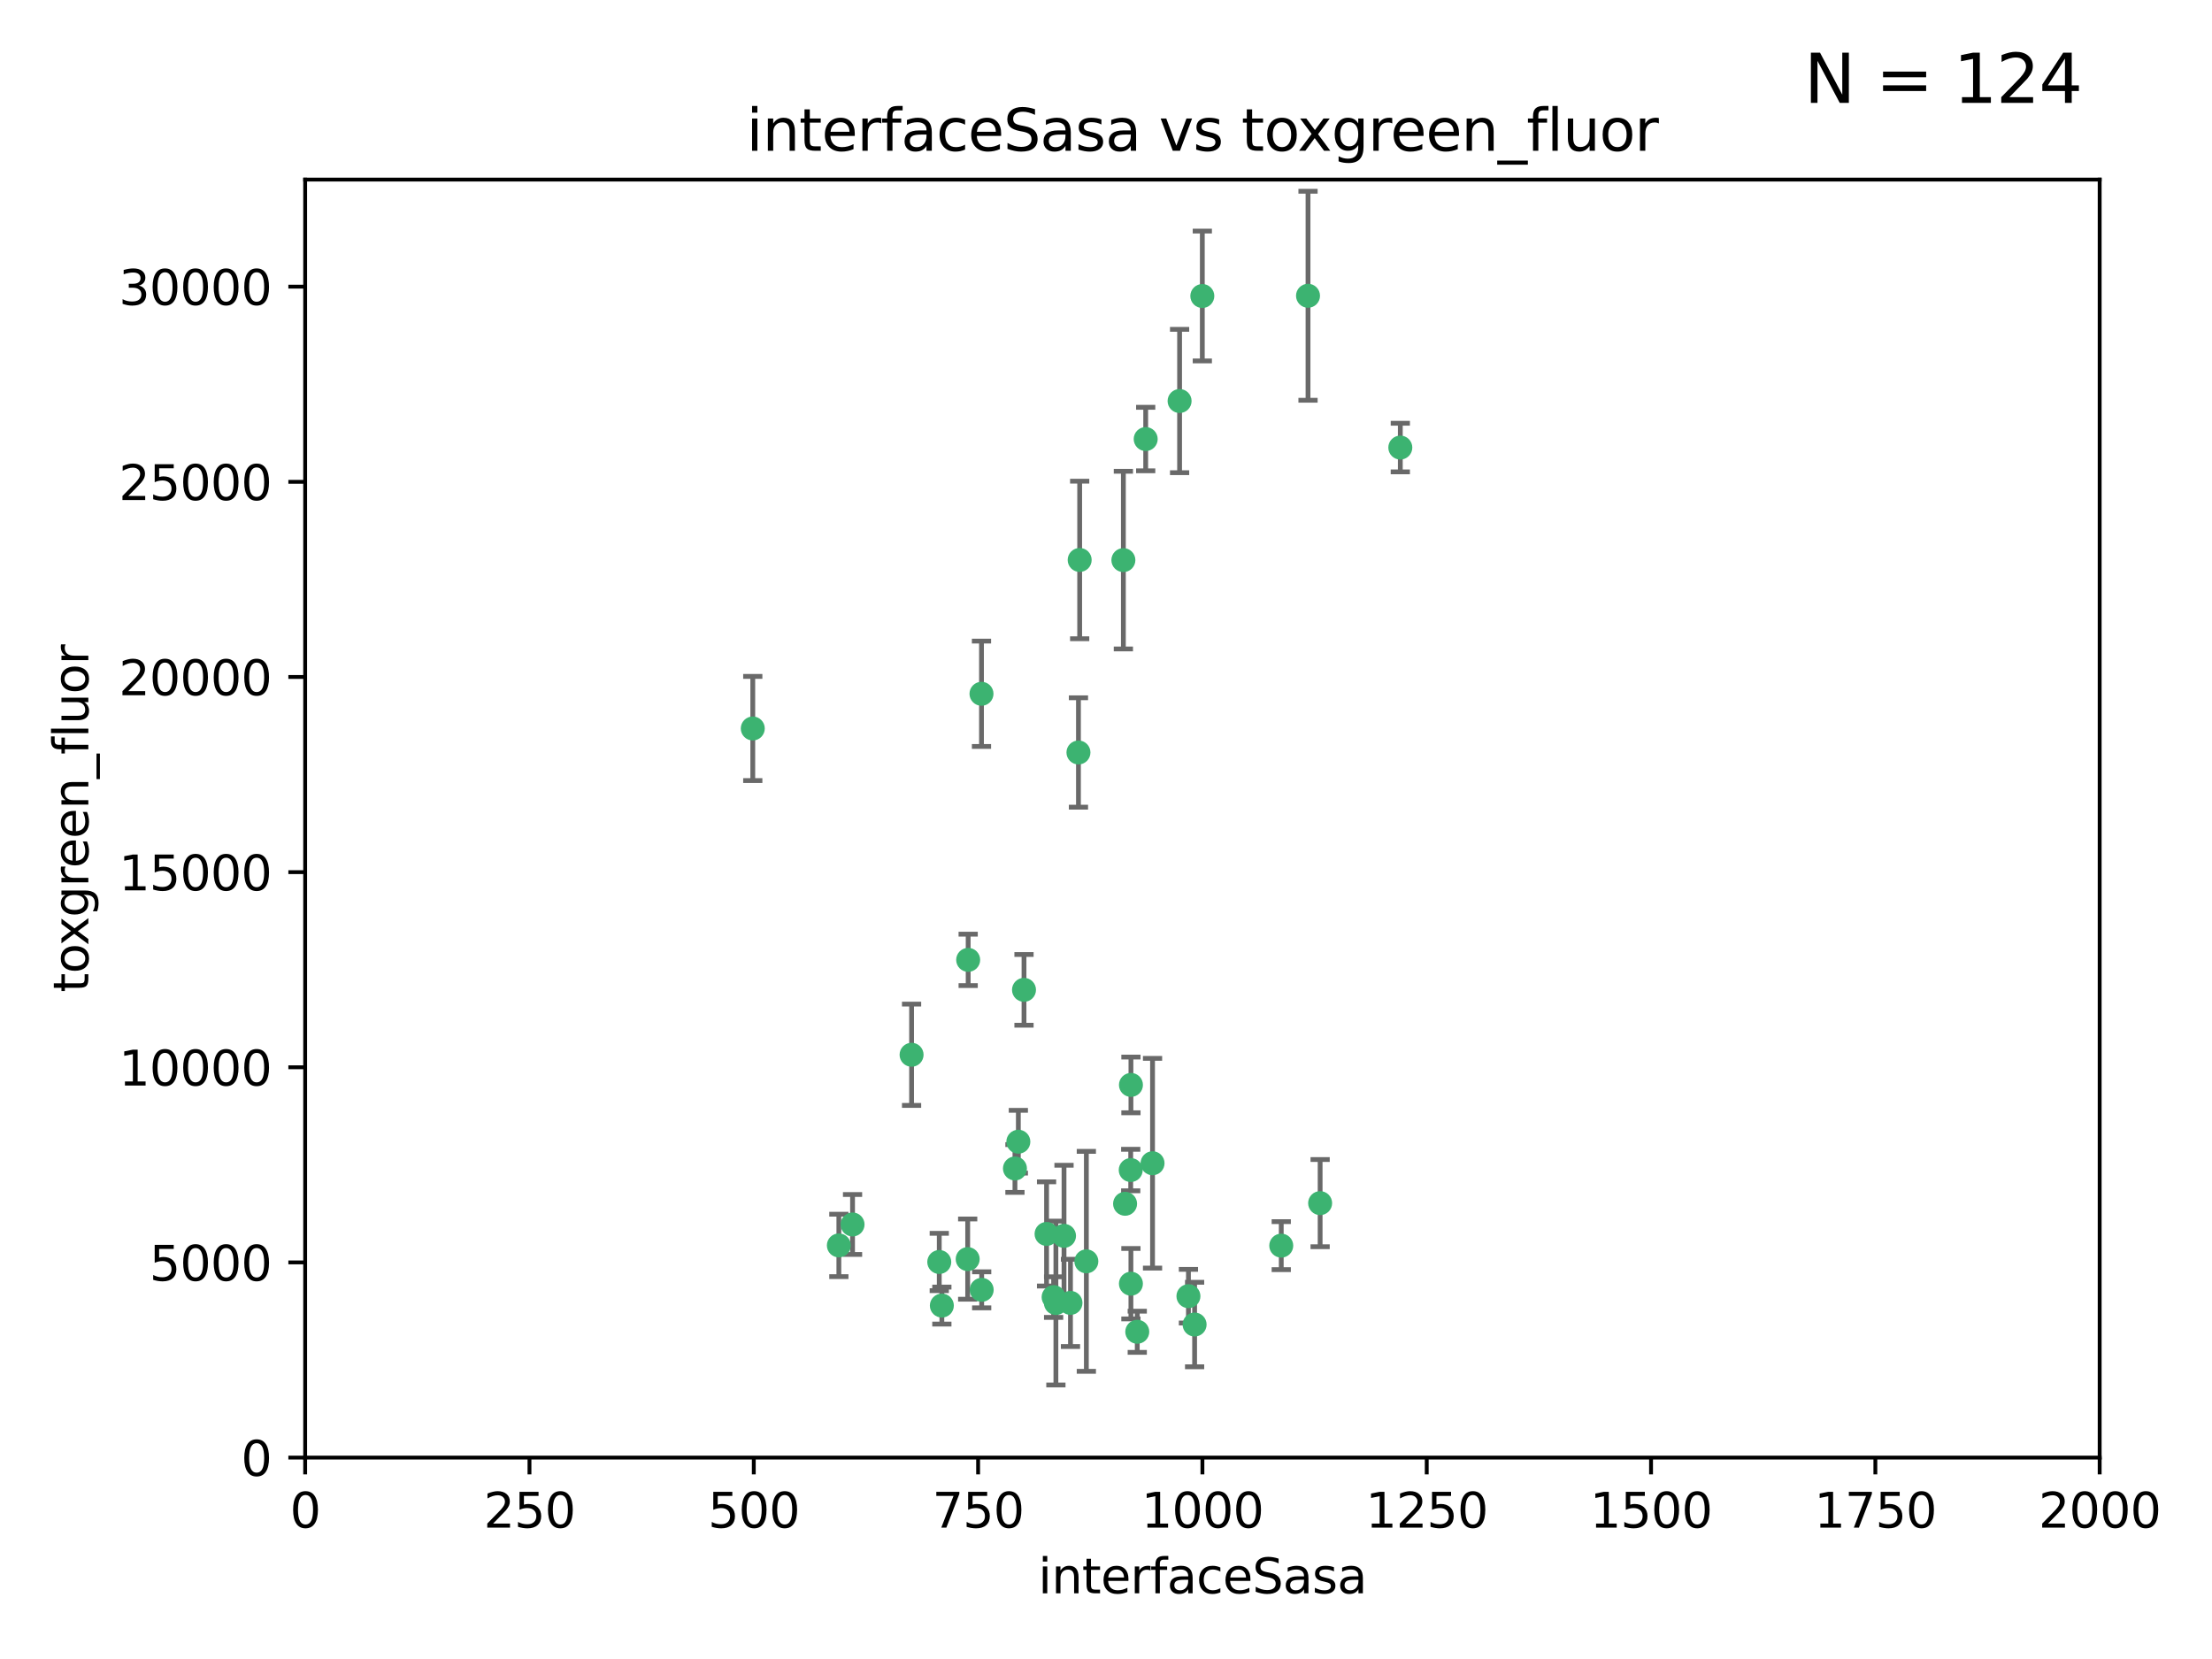 <?xml version="1.0" encoding="utf-8" standalone="no"?>
<!DOCTYPE svg PUBLIC "-//W3C//DTD SVG 1.1//EN"
  "http://www.w3.org/Graphics/SVG/1.1/DTD/svg11.dtd">
<svg xmlns:xlink="http://www.w3.org/1999/xlink" width="460.8pt" height="345.6pt" viewBox="0 0 460.8 345.6" xmlns="http://www.w3.org/2000/svg" version="1.1">
 <defs>
  <style type="text/css">*{stroke-linejoin: round; stroke-linecap: butt}</style>
 </defs>
 <g id="figure_1">
  <g id="patch_1">
   <path d="M 0 345.6 
L 460.8 345.6 
L 460.8 0 
L 0 0 
z
" style="fill: #ffffff"/>
  </g>
  <g id="axes_1">
   <g id="patch_2">
    <path d="M 63.571 303.64 
L 437.4 303.64 
L 437.4 37.411 
L 63.571 37.411 
z
" style="fill: #ffffff"/>
   </g>
   <g id="PathCollection_1">
    <defs>
     <path id="me7c8894fe5" d="M 0 1.118 
C 0.297 1.118 0.581 1 0.791 0.791 
C 1 0.581 1.118 0.297 1.118 0 
C 1.118 -0.297 1 -0.581 0.791 -0.791 
C 0.581 -1 0.297 -1.118 0 -1.118 
C -0.297 -1.118 -0.581 -1 -0.791 -0.791 
C -1 -0.581 -1.118 -0.297 -1.118 0 
C -1.118 0.297 -1 0.581 -0.791 0.791 
C -0.581 1 -0.297 1.118 0 1.118 
z
" style="stroke: #3cb371"/>
    </defs>
    <g clip-path="url(#p7b53b751ef)">
     <use xlink:href="#me7c8894fe5" x="272.484" y="61.614" style="fill: #3cb371; stroke: #3cb371"/>
     <use xlink:href="#me7c8894fe5" x="174.75" y="259.442" style="fill: #3cb371; stroke: #3cb371"/>
     <use xlink:href="#me7c8894fe5" x="234.02" y="116.682" style="fill: #3cb371; stroke: #3cb371"/>
     <use xlink:href="#me7c8894fe5" x="238.669" y="91.463" style="fill: #3cb371; stroke: #3cb371"/>
     <use xlink:href="#me7c8894fe5" x="245.731" y="83.54" style="fill: #3cb371; stroke: #3cb371"/>
     <use xlink:href="#me7c8894fe5" x="266.908" y="259.488" style="fill: #3cb371; stroke: #3cb371"/>
     <use xlink:href="#me7c8894fe5" x="240.095" y="242.324" style="fill: #3cb371; stroke: #3cb371"/>
     <use xlink:href="#me7c8894fe5" x="291.711" y="93.237" style="fill: #3cb371; stroke: #3cb371"/>
     <use xlink:href="#me7c8894fe5" x="224.916" y="116.65" style="fill: #3cb371; stroke: #3cb371"/>
     <use xlink:href="#me7c8894fe5" x="250.465" y="61.664" style="fill: #3cb371; stroke: #3cb371"/>
     <use xlink:href="#me7c8894fe5" x="204.462" y="144.527" style="fill: #3cb371; stroke: #3cb371"/>
     <use xlink:href="#me7c8894fe5" x="201.688" y="199.958" style="fill: #3cb371; stroke: #3cb371"/>
     <use xlink:href="#me7c8894fe5" x="224.662" y="156.754" style="fill: #3cb371; stroke: #3cb371"/>
     <use xlink:href="#me7c8894fe5" x="204.503" y="268.694" style="fill: #3cb371; stroke: #3cb371"/>
     <use xlink:href="#me7c8894fe5" x="275.007" y="250.635" style="fill: #3cb371; stroke: #3cb371"/>
     <use xlink:href="#me7c8894fe5" x="234.375" y="250.767" style="fill: #3cb371; stroke: #3cb371"/>
     <use xlink:href="#me7c8894fe5" x="221.654" y="257.451" style="fill: #3cb371; stroke: #3cb371"/>
     <use xlink:href="#me7c8894fe5" x="212.14" y="237.838" style="fill: #3cb371; stroke: #3cb371"/>
     <use xlink:href="#me7c8894fe5" x="195.666" y="262.896" style="fill: #3cb371; stroke: #3cb371"/>
     <use xlink:href="#me7c8894fe5" x="235.596" y="226.007" style="fill: #3cb371; stroke: #3cb371"/>
     <use xlink:href="#me7c8894fe5" x="247.573" y="270.018" style="fill: #3cb371; stroke: #3cb371"/>
     <use xlink:href="#me7c8894fe5" x="235.59" y="267.417" style="fill: #3cb371; stroke: #3cb371"/>
     <use xlink:href="#me7c8894fe5" x="201.587" y="262.293" style="fill: #3cb371; stroke: #3cb371"/>
     <use xlink:href="#me7c8894fe5" x="236.912" y="277.431" style="fill: #3cb371; stroke: #3cb371"/>
     <use xlink:href="#me7c8894fe5" x="219.488" y="270.21" style="fill: #3cb371; stroke: #3cb371"/>
     <use xlink:href="#me7c8894fe5" x="196.206" y="271.976" style="fill: #3cb371; stroke: #3cb371"/>
     <use xlink:href="#me7c8894fe5" x="226.308" y="262.761" style="fill: #3cb371; stroke: #3cb371"/>
     <use xlink:href="#me7c8894fe5" x="248.859" y="275.924" style="fill: #3cb371; stroke: #3cb371"/>
     <use xlink:href="#me7c8894fe5" x="213.318" y="206.203" style="fill: #3cb371; stroke: #3cb371"/>
     <use xlink:href="#me7c8894fe5" x="219.963" y="271.445" style="fill: #3cb371; stroke: #3cb371"/>
     <use xlink:href="#me7c8894fe5" x="177.602" y="255.08" style="fill: #3cb371; stroke: #3cb371"/>
     <use xlink:href="#me7c8894fe5" x="189.899" y="219.726" style="fill: #3cb371; stroke: #3cb371"/>
     <use xlink:href="#me7c8894fe5" x="223" y="271.416" style="fill: #3cb371; stroke: #3cb371"/>
     <use xlink:href="#me7c8894fe5" x="218.019" y="257.051" style="fill: #3cb371; stroke: #3cb371"/>
     <use xlink:href="#me7c8894fe5" x="211.432" y="243.416" style="fill: #3cb371; stroke: #3cb371"/>
     <use xlink:href="#me7c8894fe5" x="235.549" y="243.742" style="fill: #3cb371; stroke: #3cb371"/>
     <use xlink:href="#me7c8894fe5" x="156.817" y="151.755" style="fill: #3cb371; stroke: #3cb371"/>
    </g>
   </g>
   <g id="matplotlib.axis_1">
    <g id="xtick_1">
     <g id="line2d_1">
      <defs>
       <path id="m465931e13b" d="M 0 0 
L 0 3.5 
" style="stroke: #000000; stroke-width: 0.8"/>
      </defs>
      <g>
       <use xlink:href="#m465931e13b" x="63.571" y="303.64" style="stroke: #000000; stroke-width: 0.8"/>
      </g>
     </g>
     <g id="text_1">
      <!-- 0 -->
      <g transform="translate(60.39 318.238)scale(0.1 -0.1)">
       <defs>
        <path id="DejaVuSans-30" d="M 2034 4250 
Q 1547 4250 1301 3770 
Q 1056 3291 1056 2328 
Q 1056 1369 1301 889 
Q 1547 409 2034 409 
Q 2525 409 2770 889 
Q 3016 1369 3016 2328 
Q 3016 3291 2770 3770 
Q 2525 4250 2034 4250 
z
M 2034 4750 
Q 2819 4750 3233 4129 
Q 3647 3509 3647 2328 
Q 3647 1150 3233 529 
Q 2819 -91 2034 -91 
Q 1250 -91 836 529 
Q 422 1150 422 2328 
Q 422 3509 836 4129 
Q 1250 4750 2034 4750 
z
" transform="scale(0.016)"/>
       </defs>
       <use xlink:href="#DejaVuSans-30"/>
      </g>
     </g>
    </g>
    <g id="xtick_2">
     <g id="line2d_2">
      <g>
       <use xlink:href="#m465931e13b" x="110.3" y="303.64" style="stroke: #000000; stroke-width: 0.8"/>
      </g>
     </g>
     <g id="text_2">
      <!-- 250 -->
      <g transform="translate(100.756 318.238)scale(0.1 -0.1)">
       <defs>
        <path id="DejaVuSans-32" d="M 1228 531 
L 3431 531 
L 3431 0 
L 469 0 
L 469 531 
Q 828 903 1448 1529 
Q 2069 2156 2228 2338 
Q 2531 2678 2651 2914 
Q 2772 3150 2772 3378 
Q 2772 3750 2511 3984 
Q 2250 4219 1831 4219 
Q 1534 4219 1204 4116 
Q 875 4013 500 3803 
L 500 4441 
Q 881 4594 1212 4672 
Q 1544 4750 1819 4750 
Q 2544 4750 2975 4387 
Q 3406 4025 3406 3419 
Q 3406 3131 3298 2873 
Q 3191 2616 2906 2266 
Q 2828 2175 2409 1742 
Q 1991 1309 1228 531 
z
" transform="scale(0.016)"/>
        <path id="DejaVuSans-35" d="M 691 4666 
L 3169 4666 
L 3169 4134 
L 1269 4134 
L 1269 2991 
Q 1406 3038 1543 3061 
Q 1681 3084 1819 3084 
Q 2600 3084 3056 2656 
Q 3513 2228 3513 1497 
Q 3513 744 3044 326 
Q 2575 -91 1722 -91 
Q 1428 -91 1123 -41 
Q 819 9 494 109 
L 494 744 
Q 775 591 1075 516 
Q 1375 441 1709 441 
Q 2250 441 2565 725 
Q 2881 1009 2881 1497 
Q 2881 1984 2565 2268 
Q 2250 2553 1709 2553 
Q 1456 2553 1204 2497 
Q 953 2441 691 2322 
L 691 4666 
z
" transform="scale(0.016)"/>
       </defs>
       <use xlink:href="#DejaVuSans-32"/>
       <use xlink:href="#DejaVuSans-35" x="63.623"/>
       <use xlink:href="#DejaVuSans-30" x="127.246"/>
      </g>
     </g>
    </g>
    <g id="xtick_3">
     <g id="line2d_3">
      <g>
       <use xlink:href="#m465931e13b" x="157.028" y="303.64" style="stroke: #000000; stroke-width: 0.8"/>
      </g>
     </g>
     <g id="text_3">
      <!-- 500 -->
      <g transform="translate(147.485 318.238)scale(0.1 -0.1)">
       <use xlink:href="#DejaVuSans-35"/>
       <use xlink:href="#DejaVuSans-30" x="63.623"/>
       <use xlink:href="#DejaVuSans-30" x="127.246"/>
      </g>
     </g>
    </g>
    <g id="xtick_4">
     <g id="line2d_4">
      <g>
       <use xlink:href="#m465931e13b" x="203.757" y="303.64" style="stroke: #000000; stroke-width: 0.8"/>
      </g>
     </g>
     <g id="text_4">
      <!-- 750 -->
      <g transform="translate(194.213 318.238)scale(0.1 -0.1)">
       <defs>
        <path id="DejaVuSans-37" d="M 525 4666 
L 3525 4666 
L 3525 4397 
L 1831 0 
L 1172 0 
L 2766 4134 
L 525 4134 
L 525 4666 
z
" transform="scale(0.016)"/>
       </defs>
       <use xlink:href="#DejaVuSans-37"/>
       <use xlink:href="#DejaVuSans-35" x="63.623"/>
       <use xlink:href="#DejaVuSans-30" x="127.246"/>
      </g>
     </g>
    </g>
    <g id="xtick_5">
     <g id="line2d_5">
      <g>
       <use xlink:href="#m465931e13b" x="250.486" y="303.64" style="stroke: #000000; stroke-width: 0.8"/>
      </g>
     </g>
     <g id="text_5">
      <!-- 1000 -->
      <g transform="translate(237.761 318.238)scale(0.1 -0.1)">
       <defs>
        <path id="DejaVuSans-31" d="M 794 531 
L 1825 531 
L 1825 4091 
L 703 3866 
L 703 4441 
L 1819 4666 
L 2450 4666 
L 2450 531 
L 3481 531 
L 3481 0 
L 794 0 
L 794 531 
z
" transform="scale(0.016)"/>
       </defs>
       <use xlink:href="#DejaVuSans-31"/>
       <use xlink:href="#DejaVuSans-30" x="63.623"/>
       <use xlink:href="#DejaVuSans-30" x="127.246"/>
       <use xlink:href="#DejaVuSans-30" x="190.869"/>
      </g>
     </g>
    </g>
    <g id="xtick_6">
     <g id="line2d_6">
      <g>
       <use xlink:href="#m465931e13b" x="297.214" y="303.64" style="stroke: #000000; stroke-width: 0.8"/>
      </g>
     </g>
     <g id="text_6">
      <!-- 1250 -->
      <g transform="translate(284.489 318.238)scale(0.1 -0.1)">
       <use xlink:href="#DejaVuSans-31"/>
       <use xlink:href="#DejaVuSans-32" x="63.623"/>
       <use xlink:href="#DejaVuSans-35" x="127.246"/>
       <use xlink:href="#DejaVuSans-30" x="190.869"/>
      </g>
     </g>
    </g>
    <g id="xtick_7">
     <g id="line2d_7">
      <g>
       <use xlink:href="#m465931e13b" x="343.943" y="303.64" style="stroke: #000000; stroke-width: 0.8"/>
      </g>
     </g>
     <g id="text_7">
      <!-- 1500 -->
      <g transform="translate(331.218 318.238)scale(0.1 -0.1)">
       <use xlink:href="#DejaVuSans-31"/>
       <use xlink:href="#DejaVuSans-35" x="63.623"/>
       <use xlink:href="#DejaVuSans-30" x="127.246"/>
       <use xlink:href="#DejaVuSans-30" x="190.869"/>
      </g>
     </g>
    </g>
    <g id="xtick_8">
     <g id="line2d_8">
      <g>
       <use xlink:href="#m465931e13b" x="390.671" y="303.64" style="stroke: #000000; stroke-width: 0.8"/>
      </g>
     </g>
     <g id="text_8">
      <!-- 1750 -->
      <g transform="translate(377.946 318.238)scale(0.1 -0.1)">
       <use xlink:href="#DejaVuSans-31"/>
       <use xlink:href="#DejaVuSans-37" x="63.623"/>
       <use xlink:href="#DejaVuSans-35" x="127.246"/>
       <use xlink:href="#DejaVuSans-30" x="190.869"/>
      </g>
     </g>
    </g>
    <g id="xtick_9">
     <g id="line2d_9">
      <g>
       <use xlink:href="#m465931e13b" x="437.4" y="303.64" style="stroke: #000000; stroke-width: 0.8"/>
      </g>
     </g>
     <g id="text_9">
      <!-- 2000 -->
      <g transform="translate(424.675 318.238)scale(0.1 -0.1)">
       <use xlink:href="#DejaVuSans-32"/>
       <use xlink:href="#DejaVuSans-30" x="63.623"/>
       <use xlink:href="#DejaVuSans-30" x="127.246"/>
       <use xlink:href="#DejaVuSans-30" x="190.869"/>
      </g>
     </g>
    </g>
    <g id="text_10">
     <!-- interfaceSasa -->
     <g transform="translate(216.279 331.917)scale(0.1 -0.1)">
      <defs>
       <path id="DejaVuSans-69" d="M 603 3500 
L 1178 3500 
L 1178 0 
L 603 0 
L 603 3500 
z
M 603 4863 
L 1178 4863 
L 1178 4134 
L 603 4134 
L 603 4863 
z
" transform="scale(0.016)"/>
       <path id="DejaVuSans-6e" d="M 3513 2113 
L 3513 0 
L 2938 0 
L 2938 2094 
Q 2938 2591 2744 2837 
Q 2550 3084 2163 3084 
Q 1697 3084 1428 2787 
Q 1159 2491 1159 1978 
L 1159 0 
L 581 0 
L 581 3500 
L 1159 3500 
L 1159 2956 
Q 1366 3272 1645 3428 
Q 1925 3584 2291 3584 
Q 2894 3584 3203 3211 
Q 3513 2838 3513 2113 
z
" transform="scale(0.016)"/>
       <path id="DejaVuSans-74" d="M 1172 4494 
L 1172 3500 
L 2356 3500 
L 2356 3053 
L 1172 3053 
L 1172 1153 
Q 1172 725 1289 603 
Q 1406 481 1766 481 
L 2356 481 
L 2356 0 
L 1766 0 
Q 1100 0 847 248 
Q 594 497 594 1153 
L 594 3053 
L 172 3053 
L 172 3500 
L 594 3500 
L 594 4494 
L 1172 4494 
z
" transform="scale(0.016)"/>
       <path id="DejaVuSans-65" d="M 3597 1894 
L 3597 1613 
L 953 1613 
Q 991 1019 1311 708 
Q 1631 397 2203 397 
Q 2534 397 2845 478 
Q 3156 559 3463 722 
L 3463 178 
Q 3153 47 2828 -22 
Q 2503 -91 2169 -91 
Q 1331 -91 842 396 
Q 353 884 353 1716 
Q 353 2575 817 3079 
Q 1281 3584 2069 3584 
Q 2775 3584 3186 3129 
Q 3597 2675 3597 1894 
z
M 3022 2063 
Q 3016 2534 2758 2815 
Q 2500 3097 2075 3097 
Q 1594 3097 1305 2825 
Q 1016 2553 972 2059 
L 3022 2063 
z
" transform="scale(0.016)"/>
       <path id="DejaVuSans-72" d="M 2631 2963 
Q 2534 3019 2420 3045 
Q 2306 3072 2169 3072 
Q 1681 3072 1420 2755 
Q 1159 2438 1159 1844 
L 1159 0 
L 581 0 
L 581 3500 
L 1159 3500 
L 1159 2956 
Q 1341 3275 1631 3429 
Q 1922 3584 2338 3584 
Q 2397 3584 2469 3576 
Q 2541 3569 2628 3553 
L 2631 2963 
z
" transform="scale(0.016)"/>
       <path id="DejaVuSans-66" d="M 2375 4863 
L 2375 4384 
L 1825 4384 
Q 1516 4384 1395 4259 
Q 1275 4134 1275 3809 
L 1275 3500 
L 2222 3500 
L 2222 3053 
L 1275 3053 
L 1275 0 
L 697 0 
L 697 3053 
L 147 3053 
L 147 3500 
L 697 3500 
L 697 3744 
Q 697 4328 969 4595 
Q 1241 4863 1831 4863 
L 2375 4863 
z
" transform="scale(0.016)"/>
       <path id="DejaVuSans-61" d="M 2194 1759 
Q 1497 1759 1228 1600 
Q 959 1441 959 1056 
Q 959 750 1161 570 
Q 1363 391 1709 391 
Q 2188 391 2477 730 
Q 2766 1069 2766 1631 
L 2766 1759 
L 2194 1759 
z
M 3341 1997 
L 3341 0 
L 2766 0 
L 2766 531 
Q 2569 213 2275 61 
Q 1981 -91 1556 -91 
Q 1019 -91 701 211 
Q 384 513 384 1019 
Q 384 1609 779 1909 
Q 1175 2209 1959 2209 
L 2766 2209 
L 2766 2266 
Q 2766 2663 2505 2880 
Q 2244 3097 1772 3097 
Q 1472 3097 1187 3025 
Q 903 2953 641 2809 
L 641 3341 
Q 956 3463 1253 3523 
Q 1550 3584 1831 3584 
Q 2591 3584 2966 3190 
Q 3341 2797 3341 1997 
z
" transform="scale(0.016)"/>
       <path id="DejaVuSans-63" d="M 3122 3366 
L 3122 2828 
Q 2878 2963 2633 3030 
Q 2388 3097 2138 3097 
Q 1578 3097 1268 2742 
Q 959 2388 959 1747 
Q 959 1106 1268 751 
Q 1578 397 2138 397 
Q 2388 397 2633 464 
Q 2878 531 3122 666 
L 3122 134 
Q 2881 22 2623 -34 
Q 2366 -91 2075 -91 
Q 1284 -91 818 406 
Q 353 903 353 1747 
Q 353 2603 823 3093 
Q 1294 3584 2113 3584 
Q 2378 3584 2631 3529 
Q 2884 3475 3122 3366 
z
" transform="scale(0.016)"/>
       <path id="DejaVuSans-53" d="M 3425 4513 
L 3425 3897 
Q 3066 4069 2747 4153 
Q 2428 4238 2131 4238 
Q 1616 4238 1336 4038 
Q 1056 3838 1056 3469 
Q 1056 3159 1242 3001 
Q 1428 2844 1947 2747 
L 2328 2669 
Q 3034 2534 3370 2195 
Q 3706 1856 3706 1288 
Q 3706 609 3251 259 
Q 2797 -91 1919 -91 
Q 1588 -91 1214 -16 
Q 841 59 441 206 
L 441 856 
Q 825 641 1194 531 
Q 1563 422 1919 422 
Q 2459 422 2753 634 
Q 3047 847 3047 1241 
Q 3047 1584 2836 1778 
Q 2625 1972 2144 2069 
L 1759 2144 
Q 1053 2284 737 2584 
Q 422 2884 422 3419 
Q 422 4038 858 4394 
Q 1294 4750 2059 4750 
Q 2388 4750 2728 4690 
Q 3069 4631 3425 4513 
z
" transform="scale(0.016)"/>
       <path id="DejaVuSans-73" d="M 2834 3397 
L 2834 2853 
Q 2591 2978 2328 3040 
Q 2066 3103 1784 3103 
Q 1356 3103 1142 2972 
Q 928 2841 928 2578 
Q 928 2378 1081 2264 
Q 1234 2150 1697 2047 
L 1894 2003 
Q 2506 1872 2764 1633 
Q 3022 1394 3022 966 
Q 3022 478 2636 193 
Q 2250 -91 1575 -91 
Q 1294 -91 989 -36 
Q 684 19 347 128 
L 347 722 
Q 666 556 975 473 
Q 1284 391 1588 391 
Q 1994 391 2212 530 
Q 2431 669 2431 922 
Q 2431 1156 2273 1281 
Q 2116 1406 1581 1522 
L 1381 1569 
Q 847 1681 609 1914 
Q 372 2147 372 2553 
Q 372 3047 722 3315 
Q 1072 3584 1716 3584 
Q 2034 3584 2315 3537 
Q 2597 3491 2834 3397 
z
" transform="scale(0.016)"/>
      </defs>
      <use xlink:href="#DejaVuSans-69"/>
      <use xlink:href="#DejaVuSans-6e" x="27.783"/>
      <use xlink:href="#DejaVuSans-74" x="91.162"/>
      <use xlink:href="#DejaVuSans-65" x="130.371"/>
      <use xlink:href="#DejaVuSans-72" x="191.895"/>
      <use xlink:href="#DejaVuSans-66" x="233.008"/>
      <use xlink:href="#DejaVuSans-61" x="268.213"/>
      <use xlink:href="#DejaVuSans-63" x="329.492"/>
      <use xlink:href="#DejaVuSans-65" x="384.473"/>
      <use xlink:href="#DejaVuSans-53" x="445.996"/>
      <use xlink:href="#DejaVuSans-61" x="509.473"/>
      <use xlink:href="#DejaVuSans-73" x="570.752"/>
      <use xlink:href="#DejaVuSans-61" x="622.852"/>
     </g>
    </g>
   </g>
   <g id="matplotlib.axis_2">
    <g id="ytick_1">
     <g id="line2d_10">
      <defs>
       <path id="m559f7b1084" d="M 0 0 
L -3.5 0 
" style="stroke: #000000; stroke-width: 0.8"/>
      </defs>
      <g>
       <use xlink:href="#m559f7b1084" x="63.571" y="303.64" style="stroke: #000000; stroke-width: 0.8"/>
      </g>
     </g>
     <g id="text_11">
      <!-- 0 -->
      <g transform="translate(50.209 307.439)scale(0.1 -0.1)">
       <use xlink:href="#DejaVuSans-30"/>
      </g>
     </g>
    </g>
    <g id="ytick_2">
     <g id="line2d_11">
      <g>
       <use xlink:href="#m559f7b1084" x="63.571" y="262.986" style="stroke: #000000; stroke-width: 0.8"/>
      </g>
     </g>
     <g id="text_12">
      <!-- 5000 -->
      <g transform="translate(31.121 266.786)scale(0.1 -0.1)">
       <use xlink:href="#DejaVuSans-35"/>
       <use xlink:href="#DejaVuSans-30" x="63.623"/>
       <use xlink:href="#DejaVuSans-30" x="127.246"/>
       <use xlink:href="#DejaVuSans-30" x="190.869"/>
      </g>
     </g>
    </g>
    <g id="ytick_3">
     <g id="line2d_12">
      <g>
       <use xlink:href="#m559f7b1084" x="63.571" y="222.333" style="stroke: #000000; stroke-width: 0.8"/>
      </g>
     </g>
     <g id="text_13">
      <!-- 10000 -->
      <g transform="translate(24.759 226.132)scale(0.1 -0.1)">
       <use xlink:href="#DejaVuSans-31"/>
       <use xlink:href="#DejaVuSans-30" x="63.623"/>
       <use xlink:href="#DejaVuSans-30" x="127.246"/>
       <use xlink:href="#DejaVuSans-30" x="190.869"/>
       <use xlink:href="#DejaVuSans-30" x="254.492"/>
      </g>
     </g>
    </g>
    <g id="ytick_4">
     <g id="line2d_13">
      <g>
       <use xlink:href="#m559f7b1084" x="63.571" y="181.679" style="stroke: #000000; stroke-width: 0.8"/>
      </g>
     </g>
     <g id="text_14">
      <!-- 15000 -->
      <g transform="translate(24.759 185.478)scale(0.1 -0.1)">
       <use xlink:href="#DejaVuSans-31"/>
       <use xlink:href="#DejaVuSans-35" x="63.623"/>
       <use xlink:href="#DejaVuSans-30" x="127.246"/>
       <use xlink:href="#DejaVuSans-30" x="190.869"/>
       <use xlink:href="#DejaVuSans-30" x="254.492"/>
      </g>
     </g>
    </g>
    <g id="ytick_5">
     <g id="line2d_14">
      <g>
       <use xlink:href="#m559f7b1084" x="63.571" y="141.026" style="stroke: #000000; stroke-width: 0.8"/>
      </g>
     </g>
     <g id="text_15">
      <!-- 20000 -->
      <g transform="translate(24.759 144.825)scale(0.1 -0.1)">
       <use xlink:href="#DejaVuSans-32"/>
       <use xlink:href="#DejaVuSans-30" x="63.623"/>
       <use xlink:href="#DejaVuSans-30" x="127.246"/>
       <use xlink:href="#DejaVuSans-30" x="190.869"/>
       <use xlink:href="#DejaVuSans-30" x="254.492"/>
      </g>
     </g>
    </g>
    <g id="ytick_6">
     <g id="line2d_15">
      <g>
       <use xlink:href="#m559f7b1084" x="63.571" y="100.372" style="stroke: #000000; stroke-width: 0.8"/>
      </g>
     </g>
     <g id="text_16">
      <!-- 25000 -->
      <g transform="translate(24.759 104.171)scale(0.1 -0.1)">
       <use xlink:href="#DejaVuSans-32"/>
       <use xlink:href="#DejaVuSans-35" x="63.623"/>
       <use xlink:href="#DejaVuSans-30" x="127.246"/>
       <use xlink:href="#DejaVuSans-30" x="190.869"/>
       <use xlink:href="#DejaVuSans-30" x="254.492"/>
      </g>
     </g>
    </g>
    <g id="ytick_7">
     <g id="line2d_16">
      <g>
       <use xlink:href="#m559f7b1084" x="63.571" y="59.718" style="stroke: #000000; stroke-width: 0.8"/>
      </g>
     </g>
     <g id="text_17">
      <!-- 30000 -->
      <g transform="translate(24.759 63.518)scale(0.1 -0.1)">
       <defs>
        <path id="DejaVuSans-33" d="M 2597 2516 
Q 3050 2419 3304 2112 
Q 3559 1806 3559 1356 
Q 3559 666 3084 287 
Q 2609 -91 1734 -91 
Q 1441 -91 1130 -33 
Q 819 25 488 141 
L 488 750 
Q 750 597 1062 519 
Q 1375 441 1716 441 
Q 2309 441 2620 675 
Q 2931 909 2931 1356 
Q 2931 1769 2642 2001 
Q 2353 2234 1838 2234 
L 1294 2234 
L 1294 2753 
L 1863 2753 
Q 2328 2753 2575 2939 
Q 2822 3125 2822 3475 
Q 2822 3834 2567 4026 
Q 2313 4219 1838 4219 
Q 1578 4219 1281 4162 
Q 984 4106 628 3988 
L 628 4550 
Q 988 4650 1302 4700 
Q 1616 4750 1894 4750 
Q 2613 4750 3031 4423 
Q 3450 4097 3450 3541 
Q 3450 3153 3228 2886 
Q 3006 2619 2597 2516 
z
" transform="scale(0.016)"/>
       </defs>
       <use xlink:href="#DejaVuSans-33"/>
       <use xlink:href="#DejaVuSans-30" x="63.623"/>
       <use xlink:href="#DejaVuSans-30" x="127.246"/>
       <use xlink:href="#DejaVuSans-30" x="190.869"/>
       <use xlink:href="#DejaVuSans-30" x="254.492"/>
      </g>
     </g>
    </g>
    <g id="text_18">
     <!-- toxgreen_fluor -->
     <g transform="translate(18.401 206.72)rotate(-90)scale(0.1 -0.1)">
      <defs>
       <path id="DejaVuSans-6f" d="M 1959 3097 
Q 1497 3097 1228 2736 
Q 959 2375 959 1747 
Q 959 1119 1226 758 
Q 1494 397 1959 397 
Q 2419 397 2687 759 
Q 2956 1122 2956 1747 
Q 2956 2369 2687 2733 
Q 2419 3097 1959 3097 
z
M 1959 3584 
Q 2709 3584 3137 3096 
Q 3566 2609 3566 1747 
Q 3566 888 3137 398 
Q 2709 -91 1959 -91 
Q 1206 -91 779 398 
Q 353 888 353 1747 
Q 353 2609 779 3096 
Q 1206 3584 1959 3584 
z
" transform="scale(0.016)"/>
       <path id="DejaVuSans-78" d="M 3513 3500 
L 2247 1797 
L 3578 0 
L 2900 0 
L 1881 1375 
L 863 0 
L 184 0 
L 1544 1831 
L 300 3500 
L 978 3500 
L 1906 2253 
L 2834 3500 
L 3513 3500 
z
" transform="scale(0.016)"/>
       <path id="DejaVuSans-67" d="M 2906 1791 
Q 2906 2416 2648 2759 
Q 2391 3103 1925 3103 
Q 1463 3103 1205 2759 
Q 947 2416 947 1791 
Q 947 1169 1205 825 
Q 1463 481 1925 481 
Q 2391 481 2648 825 
Q 2906 1169 2906 1791 
z
M 3481 434 
Q 3481 -459 3084 -895 
Q 2688 -1331 1869 -1331 
Q 1566 -1331 1297 -1286 
Q 1028 -1241 775 -1147 
L 775 -588 
Q 1028 -725 1275 -790 
Q 1522 -856 1778 -856 
Q 2344 -856 2625 -561 
Q 2906 -266 2906 331 
L 2906 616 
Q 2728 306 2450 153 
Q 2172 0 1784 0 
Q 1141 0 747 490 
Q 353 981 353 1791 
Q 353 2603 747 3093 
Q 1141 3584 1784 3584 
Q 2172 3584 2450 3431 
Q 2728 3278 2906 2969 
L 2906 3500 
L 3481 3500 
L 3481 434 
z
" transform="scale(0.016)"/>
       <path id="DejaVuSans-5f" d="M 3263 -1063 
L 3263 -1509 
L -63 -1509 
L -63 -1063 
L 3263 -1063 
z
" transform="scale(0.016)"/>
       <path id="DejaVuSans-6c" d="M 603 4863 
L 1178 4863 
L 1178 0 
L 603 0 
L 603 4863 
z
" transform="scale(0.016)"/>
       <path id="DejaVuSans-75" d="M 544 1381 
L 544 3500 
L 1119 3500 
L 1119 1403 
Q 1119 906 1312 657 
Q 1506 409 1894 409 
Q 2359 409 2629 706 
Q 2900 1003 2900 1516 
L 2900 3500 
L 3475 3500 
L 3475 0 
L 2900 0 
L 2900 538 
Q 2691 219 2414 64 
Q 2138 -91 1772 -91 
Q 1169 -91 856 284 
Q 544 659 544 1381 
z
M 1991 3584 
L 1991 3584 
z
" transform="scale(0.016)"/>
      </defs>
      <use xlink:href="#DejaVuSans-74"/>
      <use xlink:href="#DejaVuSans-6f" x="39.209"/>
      <use xlink:href="#DejaVuSans-78" x="97.266"/>
      <use xlink:href="#DejaVuSans-67" x="156.445"/>
      <use xlink:href="#DejaVuSans-72" x="219.922"/>
      <use xlink:href="#DejaVuSans-65" x="258.785"/>
      <use xlink:href="#DejaVuSans-65" x="320.309"/>
      <use xlink:href="#DejaVuSans-6e" x="381.832"/>
      <use xlink:href="#DejaVuSans-5f" x="445.211"/>
      <use xlink:href="#DejaVuSans-66" x="495.211"/>
      <use xlink:href="#DejaVuSans-6c" x="530.416"/>
      <use xlink:href="#DejaVuSans-75" x="558.199"/>
      <use xlink:href="#DejaVuSans-6f" x="621.578"/>
      <use xlink:href="#DejaVuSans-72" x="682.76"/>
     </g>
    </g>
   </g>
   <g id="LineCollection_1">
    <path d="M 272.484 83.38 
L 272.484 39.848 
" clip-path="url(#p7b53b751ef)" style="fill: none; stroke: #696969"/>
    <path d="M 174.75 265.941 
L 174.75 252.944 
" clip-path="url(#p7b53b751ef)" style="fill: none; stroke: #696969"/>
    <path d="M 234.02 135.19 
L 234.02 98.175 
" clip-path="url(#p7b53b751ef)" style="fill: none; stroke: #696969"/>
    <path d="M 238.669 98.075 
L 238.669 84.85 
" clip-path="url(#p7b53b751ef)" style="fill: none; stroke: #696969"/>
    <path d="M 245.731 98.468 
L 245.731 68.613 
" clip-path="url(#p7b53b751ef)" style="fill: none; stroke: #696969"/>
    <path d="M 266.908 264.487 
L 266.908 254.489 
" clip-path="url(#p7b53b751ef)" style="fill: none; stroke: #696969"/>
    <path d="M 240.095 264.166 
L 240.095 220.481 
" clip-path="url(#p7b53b751ef)" style="fill: none; stroke: #696969"/>
    <path d="M 291.711 98.3 
L 291.711 88.175 
" clip-path="url(#p7b53b751ef)" style="fill: none; stroke: #696969"/>
    <path d="M 224.916 133.058 
L 224.916 100.243 
" clip-path="url(#p7b53b751ef)" style="fill: none; stroke: #696969"/>
    <path d="M 250.465 75.185 
L 250.465 48.142 
" clip-path="url(#p7b53b751ef)" style="fill: none; stroke: #696969"/>
    <path d="M 204.462 155.498 
L 204.462 133.556 
" clip-path="url(#p7b53b751ef)" style="fill: none; stroke: #696969"/>
    <path d="M 201.688 205.31 
L 201.688 194.605 
" clip-path="url(#p7b53b751ef)" style="fill: none; stroke: #696969"/>
    <path d="M 224.662 168.148 
L 224.662 145.359 
" clip-path="url(#p7b53b751ef)" style="fill: none; stroke: #696969"/>
    <path d="M 204.503 272.448 
L 204.503 264.94 
" clip-path="url(#p7b53b751ef)" style="fill: none; stroke: #696969"/>
    <path d="M 275.007 259.717 
L 275.007 241.553 
" clip-path="url(#p7b53b751ef)" style="fill: none; stroke: #696969"/>
    <path d="M 234.375 251.458 
L 234.375 250.077 
" clip-path="url(#p7b53b751ef)" style="fill: none; stroke: #696969"/>
    <path d="M 221.654 272.157 
L 221.654 242.746 
" clip-path="url(#p7b53b751ef)" style="fill: none; stroke: #696969"/>
    <path d="M 212.14 244.374 
L 212.14 231.301 
" clip-path="url(#p7b53b751ef)" style="fill: none; stroke: #696969"/>
    <path d="M 195.666 268.864 
L 195.666 256.927 
" clip-path="url(#p7b53b751ef)" style="fill: none; stroke: #696969"/>
    <path d="M 235.596 231.811 
L 235.596 220.203 
" clip-path="url(#p7b53b751ef)" style="fill: none; stroke: #696969"/>
    <path d="M 247.573 275.607 
L 247.573 264.429 
" clip-path="url(#p7b53b751ef)" style="fill: none; stroke: #696969"/>
    <path d="M 235.59 274.752 
L 235.59 260.081 
" clip-path="url(#p7b53b751ef)" style="fill: none; stroke: #696969"/>
    <path d="M 201.587 270.647 
L 201.587 253.939 
" clip-path="url(#p7b53b751ef)" style="fill: none; stroke: #696969"/>
    <path d="M 236.912 281.719 
L 236.912 273.143 
" clip-path="url(#p7b53b751ef)" style="fill: none; stroke: #696969"/>
    <path d="M 219.488 274.44 
L 219.488 265.981 
" clip-path="url(#p7b53b751ef)" style="fill: none; stroke: #696969"/>
    <path d="M 196.206 275.827 
L 196.206 268.125 
" clip-path="url(#p7b53b751ef)" style="fill: none; stroke: #696969"/>
    <path d="M 226.308 285.673 
L 226.308 239.849 
" clip-path="url(#p7b53b751ef)" style="fill: none; stroke: #696969"/>
    <path d="M 248.859 284.727 
L 248.859 267.12 
" clip-path="url(#p7b53b751ef)" style="fill: none; stroke: #696969"/>
    <path d="M 213.318 213.569 
L 213.318 198.836 
" clip-path="url(#p7b53b751ef)" style="fill: none; stroke: #696969"/>
    <path d="M 219.963 288.513 
L 219.963 254.376 
" clip-path="url(#p7b53b751ef)" style="fill: none; stroke: #696969"/>
    <path d="M 177.602 261.323 
L 177.602 248.837 
" clip-path="url(#p7b53b751ef)" style="fill: none; stroke: #696969"/>
    <path d="M 189.899 230.277 
L 189.899 209.176 
" clip-path="url(#p7b53b751ef)" style="fill: none; stroke: #696969"/>
    <path d="M 223 280.503 
L 223 262.329 
" clip-path="url(#p7b53b751ef)" style="fill: none; stroke: #696969"/>
    <path d="M 218.019 267.904 
L 218.019 246.198 
" clip-path="url(#p7b53b751ef)" style="fill: none; stroke: #696969"/>
    <path d="M 211.432 248.392 
L 211.432 238.44 
" clip-path="url(#p7b53b751ef)" style="fill: none; stroke: #696969"/>
    <path d="M 235.549 248.063 
L 235.549 239.42 
" clip-path="url(#p7b53b751ef)" style="fill: none; stroke: #696969"/>
    <path d="M 156.817 162.606 
L 156.817 140.905 
" clip-path="url(#p7b53b751ef)" style="fill: none; stroke: #696969"/>
   </g>
   <g id="line2d_17">
    <defs>
     <path id="m11efefd4a4" d="M 2 0 
L -2 -0 
" style="stroke: #696969"/>
    </defs>
    <g clip-path="url(#p7b53b751ef)">
     <use xlink:href="#m11efefd4a4" x="272.484" y="83.38" style="fill: #696969; stroke: #696969"/>
     <use xlink:href="#m11efefd4a4" x="174.75" y="265.941" style="fill: #696969; stroke: #696969"/>
     <use xlink:href="#m11efefd4a4" x="234.02" y="135.19" style="fill: #696969; stroke: #696969"/>
     <use xlink:href="#m11efefd4a4" x="238.669" y="98.075" style="fill: #696969; stroke: #696969"/>
     <use xlink:href="#m11efefd4a4" x="245.731" y="98.468" style="fill: #696969; stroke: #696969"/>
     <use xlink:href="#m11efefd4a4" x="266.908" y="264.487" style="fill: #696969; stroke: #696969"/>
     <use xlink:href="#m11efefd4a4" x="240.095" y="264.166" style="fill: #696969; stroke: #696969"/>
     <use xlink:href="#m11efefd4a4" x="291.711" y="98.3" style="fill: #696969; stroke: #696969"/>
     <use xlink:href="#m11efefd4a4" x="224.916" y="133.058" style="fill: #696969; stroke: #696969"/>
     <use xlink:href="#m11efefd4a4" x="250.465" y="75.185" style="fill: #696969; stroke: #696969"/>
     <use xlink:href="#m11efefd4a4" x="204.462" y="155.498" style="fill: #696969; stroke: #696969"/>
     <use xlink:href="#m11efefd4a4" x="201.688" y="205.31" style="fill: #696969; stroke: #696969"/>
     <use xlink:href="#m11efefd4a4" x="224.662" y="168.148" style="fill: #696969; stroke: #696969"/>
     <use xlink:href="#m11efefd4a4" x="204.503" y="272.448" style="fill: #696969; stroke: #696969"/>
     <use xlink:href="#m11efefd4a4" x="275.007" y="259.717" style="fill: #696969; stroke: #696969"/>
     <use xlink:href="#m11efefd4a4" x="234.375" y="251.458" style="fill: #696969; stroke: #696969"/>
     <use xlink:href="#m11efefd4a4" x="221.654" y="272.157" style="fill: #696969; stroke: #696969"/>
     <use xlink:href="#m11efefd4a4" x="212.14" y="244.374" style="fill: #696969; stroke: #696969"/>
     <use xlink:href="#m11efefd4a4" x="195.666" y="268.864" style="fill: #696969; stroke: #696969"/>
     <use xlink:href="#m11efefd4a4" x="235.596" y="231.811" style="fill: #696969; stroke: #696969"/>
     <use xlink:href="#m11efefd4a4" x="247.573" y="275.607" style="fill: #696969; stroke: #696969"/>
     <use xlink:href="#m11efefd4a4" x="235.59" y="274.752" style="fill: #696969; stroke: #696969"/>
     <use xlink:href="#m11efefd4a4" x="201.587" y="270.647" style="fill: #696969; stroke: #696969"/>
     <use xlink:href="#m11efefd4a4" x="236.912" y="281.719" style="fill: #696969; stroke: #696969"/>
     <use xlink:href="#m11efefd4a4" x="219.488" y="274.44" style="fill: #696969; stroke: #696969"/>
     <use xlink:href="#m11efefd4a4" x="196.206" y="275.827" style="fill: #696969; stroke: #696969"/>
     <use xlink:href="#m11efefd4a4" x="226.308" y="285.673" style="fill: #696969; stroke: #696969"/>
     <use xlink:href="#m11efefd4a4" x="248.859" y="284.727" style="fill: #696969; stroke: #696969"/>
     <use xlink:href="#m11efefd4a4" x="213.318" y="213.569" style="fill: #696969; stroke: #696969"/>
     <use xlink:href="#m11efefd4a4" x="219.963" y="288.513" style="fill: #696969; stroke: #696969"/>
     <use xlink:href="#m11efefd4a4" x="177.602" y="261.323" style="fill: #696969; stroke: #696969"/>
     <use xlink:href="#m11efefd4a4" x="189.899" y="230.277" style="fill: #696969; stroke: #696969"/>
     <use xlink:href="#m11efefd4a4" x="223" y="280.503" style="fill: #696969; stroke: #696969"/>
     <use xlink:href="#m11efefd4a4" x="218.019" y="267.904" style="fill: #696969; stroke: #696969"/>
     <use xlink:href="#m11efefd4a4" x="211.432" y="248.392" style="fill: #696969; stroke: #696969"/>
     <use xlink:href="#m11efefd4a4" x="235.549" y="248.063" style="fill: #696969; stroke: #696969"/>
     <use xlink:href="#m11efefd4a4" x="156.817" y="162.606" style="fill: #696969; stroke: #696969"/>
    </g>
   </g>
   <g id="line2d_18">
    <g clip-path="url(#p7b53b751ef)">
     <use xlink:href="#m11efefd4a4" x="272.484" y="39.848" style="fill: #696969; stroke: #696969"/>
     <use xlink:href="#m11efefd4a4" x="174.75" y="252.944" style="fill: #696969; stroke: #696969"/>
     <use xlink:href="#m11efefd4a4" x="234.02" y="98.175" style="fill: #696969; stroke: #696969"/>
     <use xlink:href="#m11efefd4a4" x="238.669" y="84.85" style="fill: #696969; stroke: #696969"/>
     <use xlink:href="#m11efefd4a4" x="245.731" y="68.613" style="fill: #696969; stroke: #696969"/>
     <use xlink:href="#m11efefd4a4" x="266.908" y="254.489" style="fill: #696969; stroke: #696969"/>
     <use xlink:href="#m11efefd4a4" x="240.095" y="220.481" style="fill: #696969; stroke: #696969"/>
     <use xlink:href="#m11efefd4a4" x="291.711" y="88.175" style="fill: #696969; stroke: #696969"/>
     <use xlink:href="#m11efefd4a4" x="224.916" y="100.243" style="fill: #696969; stroke: #696969"/>
     <use xlink:href="#m11efefd4a4" x="250.465" y="48.142" style="fill: #696969; stroke: #696969"/>
     <use xlink:href="#m11efefd4a4" x="204.462" y="133.556" style="fill: #696969; stroke: #696969"/>
     <use xlink:href="#m11efefd4a4" x="201.688" y="194.605" style="fill: #696969; stroke: #696969"/>
     <use xlink:href="#m11efefd4a4" x="224.662" y="145.359" style="fill: #696969; stroke: #696969"/>
     <use xlink:href="#m11efefd4a4" x="204.503" y="264.94" style="fill: #696969; stroke: #696969"/>
     <use xlink:href="#m11efefd4a4" x="275.007" y="241.553" style="fill: #696969; stroke: #696969"/>
     <use xlink:href="#m11efefd4a4" x="234.375" y="250.077" style="fill: #696969; stroke: #696969"/>
     <use xlink:href="#m11efefd4a4" x="221.654" y="242.746" style="fill: #696969; stroke: #696969"/>
     <use xlink:href="#m11efefd4a4" x="212.14" y="231.301" style="fill: #696969; stroke: #696969"/>
     <use xlink:href="#m11efefd4a4" x="195.666" y="256.927" style="fill: #696969; stroke: #696969"/>
     <use xlink:href="#m11efefd4a4" x="235.596" y="220.203" style="fill: #696969; stroke: #696969"/>
     <use xlink:href="#m11efefd4a4" x="247.573" y="264.429" style="fill: #696969; stroke: #696969"/>
     <use xlink:href="#m11efefd4a4" x="235.59" y="260.081" style="fill: #696969; stroke: #696969"/>
     <use xlink:href="#m11efefd4a4" x="201.587" y="253.939" style="fill: #696969; stroke: #696969"/>
     <use xlink:href="#m11efefd4a4" x="236.912" y="273.143" style="fill: #696969; stroke: #696969"/>
     <use xlink:href="#m11efefd4a4" x="219.488" y="265.981" style="fill: #696969; stroke: #696969"/>
     <use xlink:href="#m11efefd4a4" x="196.206" y="268.125" style="fill: #696969; stroke: #696969"/>
     <use xlink:href="#m11efefd4a4" x="226.308" y="239.849" style="fill: #696969; stroke: #696969"/>
     <use xlink:href="#m11efefd4a4" x="248.859" y="267.12" style="fill: #696969; stroke: #696969"/>
     <use xlink:href="#m11efefd4a4" x="213.318" y="198.836" style="fill: #696969; stroke: #696969"/>
     <use xlink:href="#m11efefd4a4" x="219.963" y="254.376" style="fill: #696969; stroke: #696969"/>
     <use xlink:href="#m11efefd4a4" x="177.602" y="248.837" style="fill: #696969; stroke: #696969"/>
     <use xlink:href="#m11efefd4a4" x="189.899" y="209.176" style="fill: #696969; stroke: #696969"/>
     <use xlink:href="#m11efefd4a4" x="223" y="262.329" style="fill: #696969; stroke: #696969"/>
     <use xlink:href="#m11efefd4a4" x="218.019" y="246.198" style="fill: #696969; stroke: #696969"/>
     <use xlink:href="#m11efefd4a4" x="211.432" y="238.44" style="fill: #696969; stroke: #696969"/>
     <use xlink:href="#m11efefd4a4" x="235.549" y="239.42" style="fill: #696969; stroke: #696969"/>
     <use xlink:href="#m11efefd4a4" x="156.817" y="140.905" style="fill: #696969; stroke: #696969"/>
    </g>
   </g>
   <g id="line2d_19">
    <defs>
     <path id="mb5fd71ce11" d="M 0 2 
C 0.53 2 1.039 1.789 1.414 1.414 
C 1.789 1.039 2 0.53 2 0 
C 2 -0.53 1.789 -1.039 1.414 -1.414 
C 1.039 -1.789 0.53 -2 0 -2 
C -0.53 -2 -1.039 -1.789 -1.414 -1.414 
C -1.789 -1.039 -2 -0.53 -2 0 
C -2 0.53 -1.789 1.039 -1.414 1.414 
C -1.039 1.789 -0.53 2 0 2 
z
" style="stroke: #3cb371"/>
    </defs>
    <g clip-path="url(#p7b53b751ef)">
     <use xlink:href="#mb5fd71ce11" x="272.484" y="61.614" style="fill: #3cb371; stroke: #3cb371"/>
     <use xlink:href="#mb5fd71ce11" x="174.75" y="259.442" style="fill: #3cb371; stroke: #3cb371"/>
     <use xlink:href="#mb5fd71ce11" x="234.02" y="116.682" style="fill: #3cb371; stroke: #3cb371"/>
     <use xlink:href="#mb5fd71ce11" x="238.669" y="91.463" style="fill: #3cb371; stroke: #3cb371"/>
     <use xlink:href="#mb5fd71ce11" x="245.731" y="83.54" style="fill: #3cb371; stroke: #3cb371"/>
     <use xlink:href="#mb5fd71ce11" x="266.908" y="259.488" style="fill: #3cb371; stroke: #3cb371"/>
     <use xlink:href="#mb5fd71ce11" x="240.095" y="242.324" style="fill: #3cb371; stroke: #3cb371"/>
     <use xlink:href="#mb5fd71ce11" x="291.711" y="93.237" style="fill: #3cb371; stroke: #3cb371"/>
     <use xlink:href="#mb5fd71ce11" x="224.916" y="116.65" style="fill: #3cb371; stroke: #3cb371"/>
     <use xlink:href="#mb5fd71ce11" x="250.465" y="61.664" style="fill: #3cb371; stroke: #3cb371"/>
     <use xlink:href="#mb5fd71ce11" x="204.462" y="144.527" style="fill: #3cb371; stroke: #3cb371"/>
     <use xlink:href="#mb5fd71ce11" x="201.688" y="199.958" style="fill: #3cb371; stroke: #3cb371"/>
     <use xlink:href="#mb5fd71ce11" x="224.662" y="156.754" style="fill: #3cb371; stroke: #3cb371"/>
     <use xlink:href="#mb5fd71ce11" x="204.503" y="268.694" style="fill: #3cb371; stroke: #3cb371"/>
     <use xlink:href="#mb5fd71ce11" x="275.007" y="250.635" style="fill: #3cb371; stroke: #3cb371"/>
     <use xlink:href="#mb5fd71ce11" x="234.375" y="250.767" style="fill: #3cb371; stroke: #3cb371"/>
     <use xlink:href="#mb5fd71ce11" x="221.654" y="257.451" style="fill: #3cb371; stroke: #3cb371"/>
     <use xlink:href="#mb5fd71ce11" x="212.14" y="237.838" style="fill: #3cb371; stroke: #3cb371"/>
     <use xlink:href="#mb5fd71ce11" x="195.666" y="262.896" style="fill: #3cb371; stroke: #3cb371"/>
     <use xlink:href="#mb5fd71ce11" x="235.596" y="226.007" style="fill: #3cb371; stroke: #3cb371"/>
     <use xlink:href="#mb5fd71ce11" x="247.573" y="270.018" style="fill: #3cb371; stroke: #3cb371"/>
     <use xlink:href="#mb5fd71ce11" x="235.59" y="267.417" style="fill: #3cb371; stroke: #3cb371"/>
     <use xlink:href="#mb5fd71ce11" x="201.587" y="262.293" style="fill: #3cb371; stroke: #3cb371"/>
     <use xlink:href="#mb5fd71ce11" x="236.912" y="277.431" style="fill: #3cb371; stroke: #3cb371"/>
     <use xlink:href="#mb5fd71ce11" x="219.488" y="270.21" style="fill: #3cb371; stroke: #3cb371"/>
     <use xlink:href="#mb5fd71ce11" x="196.206" y="271.976" style="fill: #3cb371; stroke: #3cb371"/>
     <use xlink:href="#mb5fd71ce11" x="226.308" y="262.761" style="fill: #3cb371; stroke: #3cb371"/>
     <use xlink:href="#mb5fd71ce11" x="248.859" y="275.924" style="fill: #3cb371; stroke: #3cb371"/>
     <use xlink:href="#mb5fd71ce11" x="213.318" y="206.203" style="fill: #3cb371; stroke: #3cb371"/>
     <use xlink:href="#mb5fd71ce11" x="219.963" y="271.445" style="fill: #3cb371; stroke: #3cb371"/>
     <use xlink:href="#mb5fd71ce11" x="177.602" y="255.08" style="fill: #3cb371; stroke: #3cb371"/>
     <use xlink:href="#mb5fd71ce11" x="189.899" y="219.726" style="fill: #3cb371; stroke: #3cb371"/>
     <use xlink:href="#mb5fd71ce11" x="223" y="271.416" style="fill: #3cb371; stroke: #3cb371"/>
     <use xlink:href="#mb5fd71ce11" x="218.019" y="257.051" style="fill: #3cb371; stroke: #3cb371"/>
     <use xlink:href="#mb5fd71ce11" x="211.432" y="243.416" style="fill: #3cb371; stroke: #3cb371"/>
     <use xlink:href="#mb5fd71ce11" x="235.549" y="243.742" style="fill: #3cb371; stroke: #3cb371"/>
     <use xlink:href="#mb5fd71ce11" x="156.817" y="151.755" style="fill: #3cb371; stroke: #3cb371"/>
    </g>
   </g>
   <g id="patch_3">
    <path d="M 63.571 303.64 
L 63.571 37.411 
" style="fill: none; stroke: #000000; stroke-width: 0.8; stroke-linejoin: miter; stroke-linecap: square"/>
   </g>
   <g id="patch_4">
    <path d="M 437.4 303.64 
L 437.4 37.411 
" style="fill: none; stroke: #000000; stroke-width: 0.8; stroke-linejoin: miter; stroke-linecap: square"/>
   </g>
   <g id="patch_5">
    <path d="M 63.571 303.64 
L 437.4 303.64 
" style="fill: none; stroke: #000000; stroke-width: 0.8; stroke-linejoin: miter; stroke-linecap: square"/>
   </g>
   <g id="patch_6">
    <path d="M 63.571 37.411 
L 437.4 37.411 
" style="fill: none; stroke: #000000; stroke-width: 0.8; stroke-linejoin: miter; stroke-linecap: square"/>
   </g>
   <g id="text_19">
    <!-- N = 124 -->
    <g transform="translate(375.835 21.426)scale(0.14 -0.14)">
     <defs>
      <path id="DejaVuSans-4e" d="M 628 4666 
L 1478 4666 
L 3547 763 
L 3547 4666 
L 4159 4666 
L 4159 0 
L 3309 0 
L 1241 3903 
L 1241 0 
L 628 0 
L 628 4666 
z
" transform="scale(0.016)"/>
      <path id="DejaVuSans-20" transform="scale(0.016)"/>
      <path id="DejaVuSans-3d" d="M 678 2906 
L 4684 2906 
L 4684 2381 
L 678 2381 
L 678 2906 
z
M 678 1631 
L 4684 1631 
L 4684 1100 
L 678 1100 
L 678 1631 
z
" transform="scale(0.016)"/>
      <path id="DejaVuSans-34" d="M 2419 4116 
L 825 1625 
L 2419 1625 
L 2419 4116 
z
M 2253 4666 
L 3047 4666 
L 3047 1625 
L 3713 1625 
L 3713 1100 
L 3047 1100 
L 3047 0 
L 2419 0 
L 2419 1100 
L 313 1100 
L 313 1709 
L 2253 4666 
z
" transform="scale(0.016)"/>
     </defs>
     <use xlink:href="#DejaVuSans-4e"/>
     <use xlink:href="#DejaVuSans-20" x="74.805"/>
     <use xlink:href="#DejaVuSans-3d" x="106.592"/>
     <use xlink:href="#DejaVuSans-20" x="190.381"/>
     <use xlink:href="#DejaVuSans-31" x="222.168"/>
     <use xlink:href="#DejaVuSans-32" x="285.791"/>
     <use xlink:href="#DejaVuSans-34" x="349.414"/>
    </g>
   </g>
   <g id="text_20">
    <!-- interfaceSasa vs toxgreen_fluor -->
    <g transform="translate(155.513 31.411)scale(0.12 -0.12)">
     <defs>
      <path id="DejaVuSans-76" d="M 191 3500 
L 800 3500 
L 1894 563 
L 2988 3500 
L 3597 3500 
L 2284 0 
L 1503 0 
L 191 3500 
z
" transform="scale(0.016)"/>
     </defs>
     <use xlink:href="#DejaVuSans-69"/>
     <use xlink:href="#DejaVuSans-6e" x="27.783"/>
     <use xlink:href="#DejaVuSans-74" x="91.162"/>
     <use xlink:href="#DejaVuSans-65" x="130.371"/>
     <use xlink:href="#DejaVuSans-72" x="191.895"/>
     <use xlink:href="#DejaVuSans-66" x="233.008"/>
     <use xlink:href="#DejaVuSans-61" x="268.213"/>
     <use xlink:href="#DejaVuSans-63" x="329.492"/>
     <use xlink:href="#DejaVuSans-65" x="384.473"/>
     <use xlink:href="#DejaVuSans-53" x="445.996"/>
     <use xlink:href="#DejaVuSans-61" x="509.473"/>
     <use xlink:href="#DejaVuSans-73" x="570.752"/>
     <use xlink:href="#DejaVuSans-61" x="622.852"/>
     <use xlink:href="#DejaVuSans-20" x="684.131"/>
     <use xlink:href="#DejaVuSans-76" x="715.918"/>
     <use xlink:href="#DejaVuSans-73" x="775.098"/>
     <use xlink:href="#DejaVuSans-20" x="827.197"/>
     <use xlink:href="#DejaVuSans-74" x="858.984"/>
     <use xlink:href="#DejaVuSans-6f" x="898.193"/>
     <use xlink:href="#DejaVuSans-78" x="956.25"/>
     <use xlink:href="#DejaVuSans-67" x="1015.43"/>
     <use xlink:href="#DejaVuSans-72" x="1078.906"/>
     <use xlink:href="#DejaVuSans-65" x="1117.77"/>
     <use xlink:href="#DejaVuSans-65" x="1179.293"/>
     <use xlink:href="#DejaVuSans-6e" x="1240.816"/>
     <use xlink:href="#DejaVuSans-5f" x="1304.195"/>
     <use xlink:href="#DejaVuSans-66" x="1354.195"/>
     <use xlink:href="#DejaVuSans-6c" x="1389.4"/>
     <use xlink:href="#DejaVuSans-75" x="1417.184"/>
     <use xlink:href="#DejaVuSans-6f" x="1480.562"/>
     <use xlink:href="#DejaVuSans-72" x="1541.744"/>
    </g>
   </g>
  </g>
 </g>
 <defs>
  <clipPath id="p7b53b751ef">
   <rect x="63.571" y="37.411" width="373.829" height="266.229"/>
  </clipPath>
 </defs>
</svg>
